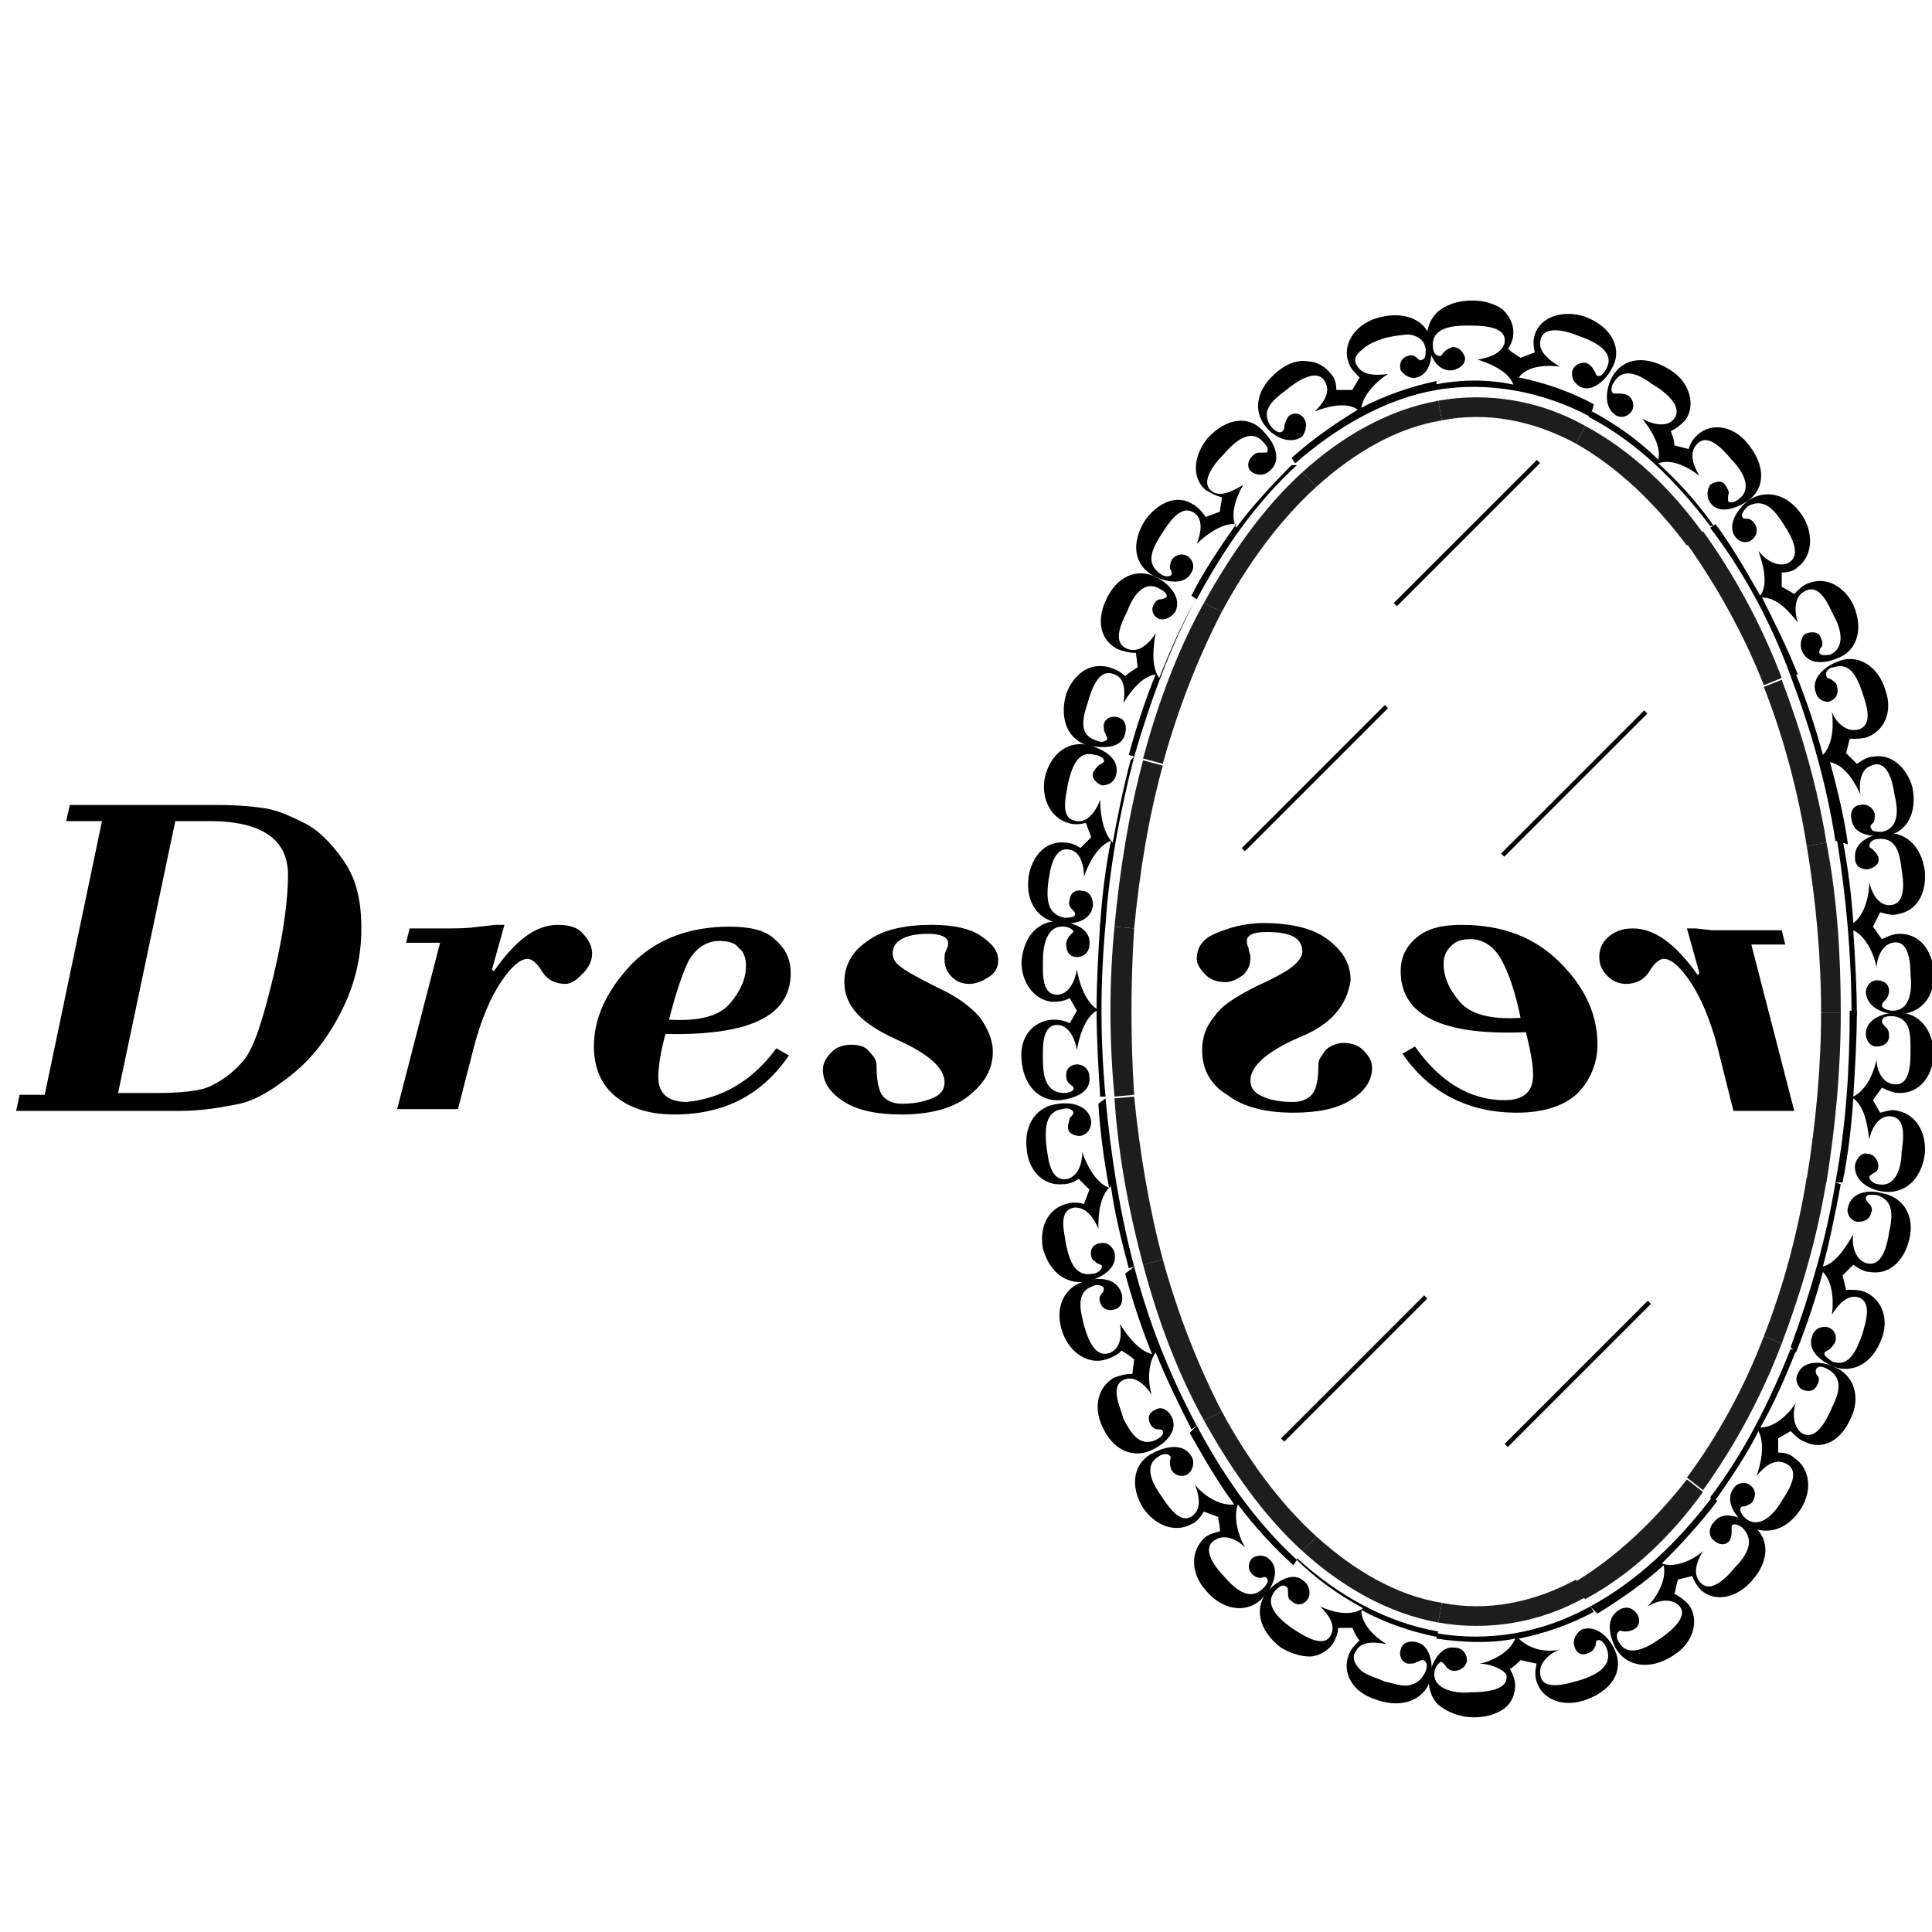 <?xml version="1.0" encoding="utf-8"?>
<!-- Generator: Adobe Illustrator 24.1.2, SVG Export Plug-In . SVG Version: 6.00 Build 0)  -->
<svg version="1.1" id="Слой_2" xmlns="http://www.w3.org/2000/svg" xmlns:xlink="http://www.w3.org/1999/xlink" x="0px" y="0px"
	 viewBox="0 0 108 108" style="enable-background:new 0 0 108 108;" xml:space="preserve">
<style type="text/css">
	.st0{fill:#FFFFFF;stroke:#000000;stroke-width:0.25;stroke-miterlimit:10;}
	.st1{fill:#1D1D1B;}
</style>
<g>
	<path d="M5.7,45.9h-2L3.9,45h8.3c1.2,0,2.1,0.1,2.7,0.2s1.3,0.4,2.1,0.8s1.5,1.1,2.2,2.1s1,2.2,1,3.8c0,1.7-0.4,3.2-1.1,4.6
		c-0.7,1.4-1.6,2.6-2.7,3.5s-2.1,1.5-3,1.7c-1,0.2-2.1,0.4-3.3,0.4H0.9l0.2-0.9h1.4L5.7,45.9z M9.8,45.9L6.6,61.1h2
		c1.5,0,2.6-0.1,3.2-0.4c0.6-0.3,1.2-0.7,1.8-1.4s1.1-2.3,1.7-4.8s0.8-4.4,0.8-5.6c0-2-1.5-3-4.4-3H9.8z"/>
	<path d="M22.2,62l2.4-9.3h-1.9l0.2-0.8H25c0.5,0,1.1,0,1.8-0.1l0.9-0.1h0.5l-0.7,2.5l0.1,0.1c1.2-1.7,2.3-2.6,3.6-2.6
		c0.5,0,1,0.1,1.3,0.4s0.6,0.7,0.6,1.2c0,0.4-0.2,0.8-0.5,1.1S32,55,31.6,55c-0.5,0-1-0.2-1.3-0.7s-0.6-0.7-0.8-0.7
		c-0.4,0-0.9,0.4-1.5,1.3s-1.1,2.1-1.5,3.6L25.6,62H22.2z"/>
	<path d="M43.4,58.6l0.7,0.4c-1.5,2.2-3.6,3.3-6.4,3.3c-1.5,0-2.6-0.4-3.4-1.1s-1.1-1.7-1.1-2.7c0-1.6,0.7-3.1,2.1-4.6
		c1.4-1.4,3.2-2.1,5.5-2.1c1.1,0,2,0.2,2.5,0.7c0.6,0.5,0.9,1.1,0.9,1.9c0,2.4-2.3,3.5-7,3.4c-0.3,1.1-0.4,1.9-0.4,2.4
		c0,0.9,0.5,1.4,1.6,1.4C40.3,61.4,42,60.5,43.4,58.6z M37.4,57c1.7,0.1,2.8-0.2,3.4-0.9c0.6-0.7,0.9-1.4,0.9-2.1
		c0-0.4-0.1-0.8-0.4-1c-0.2-0.3-0.6-0.4-1.1-0.4c-0.7,0-1.3,0.4-1.7,1.1C38.2,54.3,37.8,55.4,37.4,57z"/>
	<path d="M47.2,54.9c0-0.9,0.4-1.7,1.3-2.3c0.8-0.6,2-0.9,3.6-0.9c1.2,0,2.1,0.2,2.7,0.6c0.6,0.4,1,0.8,1,1.4c0,0.4-0.2,0.7-0.5,0.9
		s-0.7,0.4-1.1,0.4c-0.4,0-0.7-0.1-1-0.4s-0.4-0.6-0.4-1c0-0.2,0-0.3,0.1-0.5s0.1-0.3,0.1-0.4c0-0.3-0.4-0.5-1.1-0.5
		c-1.3,0-2,0.4-2,1.1c0,0.2,0.1,0.5,0.4,0.7c0.2,0.2,0.9,0.6,2.1,1.2c1.1,0.5,1.9,1.1,2.4,1.7c0.4,0.6,0.7,1.2,0.7,1.9
		c0,1-0.5,1.8-1.4,2.5s-2.2,1-3.7,1c-1.3,0-2.4-0.2-3.2-0.7c-0.8-0.5-1.2-1.1-1.2-1.8c0-0.4,0.2-0.7,0.5-1c0.3-0.3,0.7-0.4,1.1-0.4
		c0.4,0,0.8,0.1,1,0.4c0.3,0.3,0.4,0.5,0.4,0.8c0,0.7,0.1,1.3,0.3,1.6c0.2,0.3,0.6,0.5,1.1,0.5c0.7,0,1.2-0.1,1.7-0.3
		s0.7-0.5,0.7-0.9c0-0.8-0.9-1.6-2.7-2.4C48.1,57.2,47.2,56.2,47.2,54.9z"/>
</g>
<g>
	<path d="M96.9,62.1L96,58.5c-0.4-1.5-0.9-2.7-1.5-3.6c-0.6-0.9-1.1-1.3-1.5-1.3c-0.2,0-0.5,0.2-0.8,0.7S91.4,55,90.9,55
		c-0.3,0-0.7-0.1-1-0.4c-0.3-0.3-0.5-0.6-0.5-1.1c0-0.5,0.2-0.9,0.6-1.2c0.4-0.3,0.8-0.4,1.3-0.4c1.2,0,2.4,0.9,3.6,2.6l0.1-0.1
		l-0.7-2.5h0.5l0.9,0.1C96.4,52,97,52,97.5,52h2.1l0.2,0.8h-1.9l2.4,9.3H96.9z"/>
	<path d="M84.1,61.5c1.1,0,1.6-0.5,1.6-1.4c0-0.5-0.1-1.2-0.4-2.4c-4.6,0.2-7-0.9-7-3.4c0-0.8,0.3-1.4,0.9-1.9
		c0.6-0.5,1.4-0.7,2.5-0.7c2.3,0,4.1,0.7,5.5,2.1c1.4,1.4,2.1,2.9,2.1,4.6c0,1-0.4,2-1.1,2.7s-1.9,1.1-3.4,1.1
		c-2.7,0-4.9-1.1-6.4-3.3l0.7-0.4C80.5,60.5,82.2,61.5,84.1,61.5z M83.9,53.6c-0.4-0.7-1-1.1-1.7-1.1c-0.5,0-0.8,0.1-1.1,0.4
		s-0.4,0.6-0.4,1c0,0.7,0.3,1.4,0.9,2.1c0.6,0.7,1.7,1,3.4,0.9C84.7,55.4,84.3,54.3,83.9,53.6z"/>
	<path d="M72.6,58c-1.8,0.8-2.7,1.6-2.7,2.4c0,0.4,0.2,0.7,0.7,0.9c0.4,0.2,1,0.3,1.7,0.3c0.5,0,0.9-0.2,1.1-0.5
		c0.2-0.3,0.3-0.8,0.3-1.6c0-0.3,0.2-0.5,0.4-0.8c0.2-0.2,0.6-0.4,1-0.4c0.4,0,0.8,0.1,1.1,0.4c0.3,0.3,0.5,0.6,0.5,1
		c0,0.7-0.4,1.3-1.2,1.8c-0.8,0.5-1.9,0.7-3.2,0.7c-1.5,0-2.8-0.3-3.7-1c-1-0.6-1.4-1.5-1.4-2.5c0-0.7,0.2-1.3,0.7-1.9
		c0.4-0.6,1.2-1.1,2.4-1.7c1.1-0.5,1.8-0.9,2.1-1.2s0.4-0.5,0.4-0.7c0-0.8-0.7-1.1-2-1.1c-0.8,0-1.1,0.2-1.1,0.5
		c0,0.1,0,0.2,0.1,0.4c0,0.2,0.1,0.3,0.1,0.5c0,0.4-0.1,0.7-0.4,1c-0.3,0.2-0.6,0.4-1,0.4c-0.4,0-0.8-0.1-1.1-0.4s-0.5-0.6-0.5-0.9
		c0-0.6,0.3-1.1,1-1.4s1.6-0.6,2.7-0.6c1.6,0,2.8,0.3,3.6,0.9s1.3,1.3,1.3,2.3C75.3,56.2,74.4,57.3,72.6,58z"/>
</g>
<line class="st0" x1="69.5" y1="47.5" x2="77.5" y2="39.5"/>
<line class="st0" x1="84" y1="47.8" x2="92" y2="39.8"/>
<line class="st0" x1="78" y1="33.8" x2="86" y2="25.8"/>
<line class="st0" x1="71.7" y1="80.5" x2="79.7" y2="72.5"/>
<line class="st0" x1="84.2" y1="80.8" x2="92.2" y2="72.8"/>
<g>
	<g>
		<g>
			<g>
				<path class="st1" d="M101.8,56.6l1.1,0c0,3.2-0.3,6.4-0.8,9.5l-1.1-0.2C101.5,62.8,101.8,59.7,101.8,56.6z"/>
				<path d="M102.6,66.1c0.6-3.2,0.8-6.4,0.8-9.6h0.4c0,1.6-0.1,3.2-0.2,4.8c0.8-0.4,1.2-1.5,1.3-2.1l0,0c0,0.6,0.3,1.3,0.9,1.4
					c1,0.2,1-1.2,1-1.9c0-0.9,0-1.8-1-1.9c-0.2,0-0.6,0-0.6,0.3c0,0.1,0.1,0.2,0.2,0.3c0.1,0.1,0.2,0.2,0.2,0.5
					c0,0.4-0.3,0.6-0.7,0.6c-0.4,0-0.6-0.4-0.6-0.7c0-0.9,1.1-1.2,1.8-1.2c1.2,0,2,1,2,2.4c-0.1,1.2-0.8,2.1-1.9,2.1
					c-0.3,0-0.6-0.1-1-0.3l-0.5,0.7l0.4,0.7c0.4-0.1,0.7-0.2,1-0.1c1,0.2,1.6,1.2,1.5,2.4c-0.2,1.5-1.2,2.3-2.4,2.1
					c-0.7-0.1-1.6-0.6-1.5-1.5c0.1-0.4,0.4-0.7,0.7-0.6c0.3,0,0.6,0.3,0.6,0.7c0,0.2-0.1,0.3-0.3,0.4c-0.1,0.1-0.2,0.1-0.2,0.2
					c0,0.2,0.3,0.4,0.5,0.4c1,0.2,1.3-1,1.3-1.8c0.1-0.7,0.3-2-0.7-2c-0.6,0-1,0.7-1.1,1.3l0,0c-0.1-0.6-0.2-1.8-0.9-2.3
					c-0.1,1.6-0.3,3.2-0.6,4.7L102.6,66.1z"/>
			</g>
			<g>
				<path class="st1" d="M101,65.8l1.1,0.2c-0.5,3.1-1.4,6.2-2.5,9.1l-1-0.4C99.7,71.9,100.5,68.9,101,65.8z"/>
				<path d="M100.1,75.3c1.1-3,2-6.1,2.5-9.2l0.3,0.1c-0.3,1.6-0.6,3.1-1,4.6c0.8-0.2,1.4-1.3,1.7-1.8l0,0c-0.1,0.6,0.1,1.4,0.7,1.6
					c0.9,0.3,1.2-1,1.3-1.7c0.2-0.9,0.3-1.8-0.7-2.1c-0.2,0-0.6-0.1-0.6,0.2c0,0.1,0.1,0.2,0.2,0.3c0.1,0.1,0.2,0.3,0.1,0.5
					c-0.1,0.4-0.4,0.5-0.8,0.5c-0.4-0.1-0.6-0.5-0.5-0.8c0.2-0.9,1.2-1,1.9-0.8c1.2,0.2,1.9,1.3,1.5,2.7c-0.3,1.1-1.1,1.9-2.2,1.7
					c-0.3,0-0.6-0.2-0.9-0.4c-0.2,0.2-0.4,0.4-0.6,0.6l0.2,0.8c0.4,0,0.7,0,1,0.1c1,0.4,1.4,1.5,1,2.6c-0.5,1.4-1.6,2-2.7,1.6
					c-0.7-0.3-1.5-0.9-1.2-1.7c0.1-0.4,0.5-0.6,0.9-0.5c0.3,0.1,0.5,0.4,0.4,0.8c-0.1,0.2-0.2,0.3-0.3,0.4c-0.1,0.1-0.2,0.1-0.3,0.2
					c-0.1,0.2,0.3,0.4,0.4,0.5c1,0.4,1.4-0.7,1.7-1.5c0.2-0.7,0.6-1.9-0.3-2.1c-0.6-0.1-1.1,0.5-1.4,1l0,0c0.1-0.6,0.1-1.8-0.5-2.4
					c-0.4,1.5-0.9,3-1.5,4.5L100.1,75.3z"/>
			</g>
			<g>
				<path class="st1" d="M98.6,74.7l1,0.4c-1.1,2.9-2.6,5.7-4.4,8.2l-0.9-0.7C96,80.3,97.5,77.6,98.6,74.7z"/>
				<path d="M95.6,83.7c1.9-2.5,3.3-5.3,4.5-8.3l0.3,0.1c-0.6,1.5-1.2,2.9-2,4.3c0.9,0,1.7-0.9,2-1.4l0,0c-0.2,0.5-0.2,1.3,0.3,1.7
					c0.8,0.5,1.4-0.7,1.7-1.4c0.4-0.8,0.7-1.7-0.3-2.2c-0.2-0.1-0.5-0.2-0.6,0.1c0,0.1,0,0.2,0.1,0.3c0.1,0.1,0.1,0.3,0,0.5
					c-0.2,0.4-0.5,0.4-0.8,0.3c-0.3-0.1-0.5-0.6-0.3-0.9c0.3-0.8,1.4-0.7,2-0.4c1.1,0.4,1.6,1.7,0.9,3c-0.5,1.1-1.5,1.7-2.5,1.2
					c-0.3-0.1-0.5-0.3-0.8-0.6l-0.7,0.4l0,0.8c0.4,0,0.7,0.1,0.9,0.3c0.9,0.6,1,1.8,0.4,2.8c-0.8,1.3-2.1,1.6-3.1,0.9
					c-0.6-0.4-1.2-1.3-0.7-2c0.2-0.3,0.6-0.4,0.9-0.2c0.3,0.2,0.4,0.5,0.2,0.9c-0.1,0.2-0.3,0.2-0.4,0.3c-0.1,0-0.3,0-0.3,0.1
					c-0.1,0.2,0.2,0.5,0.3,0.6c0.8,0.6,1.6-0.3,2-1c0.4-0.6,1.1-1.7,0.2-2.1c-0.6-0.3-1.2,0.2-1.6,0.7l0,0c0.2-0.6,0.5-1.7,0.1-2.5
					c-0.7,1.4-1.6,2.7-2.5,4L95.6,83.7z"/>
			</g>
			<g>
				<path class="st1" d="M94.3,82.7l0.9,0.7c-1.8,2.5-4,4.6-6.6,6l-0.5-1C90.4,87,92.5,85,94.3,82.7z"/>
				<path d="M88.9,89.8c2.6-1.4,4.9-3.6,6.8-6.1l0.3,0.2c-0.9,1.2-2,2.4-3.1,3.5c0.8,0.3,1.9-0.3,2.3-0.7l0,0
					c-0.3,0.5-0.6,1.2-0.2,1.7c0.6,0.8,1.6-0.3,2-0.8c0.7-0.7,1.1-1.5,0.4-2.2c-0.1-0.1-0.5-0.3-0.6-0.1c0,0.1,0,0.2,0,0.3
					c0,0.1,0,0.3-0.1,0.5c-0.2,0.3-0.6,0.3-0.9,0c-0.3-0.2-0.3-0.7,0-1c0.5-0.7,1.5-0.3,2.1,0.1c1,0.7,1.1,2,0,3.2
					c-0.8,0.9-2,1.2-2.8,0.5c-0.2-0.2-0.4-0.5-0.5-0.8l-0.8,0.2c-0.1,0.3-0.1,0.5-0.2,0.8c0.4,0.2,0.6,0.4,0.8,0.6
					c0.6,0.8,0.3,2.1-0.8,2.8c-1.3,0.9-2.7,0.7-3.3-0.4c-0.3-0.6-0.6-1.6,0.2-2.1c0.3-0.2,0.7-0.2,1,0.2c0.2,0.3,0.2,0.7-0.2,0.9
					c-0.2,0.1-0.4,0.1-0.5,0.1c-0.1,0-0.3-0.1-0.3,0c-0.2,0.1-0.1,0.5,0,0.6c0.5,0.9,1.6,0.3,2.3-0.2c0.6-0.4,1.7-1.3,1-1.9
					c-0.5-0.4-1.2-0.2-1.7,0.1l0,0c0.4-0.4,1.1-1.4,0.9-2.3c-1.1,1-2.4,1.9-3.7,2.7L88.9,89.8z"/>
			</g>
			<g>
				<path class="st1" d="M88.1,88.3l0.5,1c-2.5,1.4-5.4,1.9-8.2,1.4l0.2-1.1C83.1,90.1,85.7,89.6,88.1,88.3z"/>
				<path d="M80.3,91.3c2.9,0.5,5.9,0,8.6-1.5l0.2,0.3c-1.3,0.7-2.7,1.2-4.2,1.5c0.3,0.3,0.7,0.5,1.1,0.6c0.4,0.1,0.9,0.1,1.2,0l0,0
					c-0.5,0.2-1.2,0.7-1.1,1.4c0.1,1,1.6,0.5,2.3,0.3c0.9-0.3,1.8-0.8,1.4-1.8c-0.1-0.2-0.3-0.5-0.5-0.4c-0.1,0-0.1,0.2-0.1,0.3
					c-0.1,0.1-0.1,0.3-0.4,0.4c-0.4,0.2-0.7,0-0.8-0.4c-0.1-0.3,0.1-0.7,0.4-0.9c0.8-0.3,1.5,0.4,1.8,1c0.6,1.1,0.1,2.3-1.5,2.9
					c-1.3,0.5-2.5,0-2.8-1c-0.1-0.3-0.1-0.6,0-1L85,92.8c-0.2,0.2-0.4,0.4-0.6,0.5c0.2,0.3,0.3,0.7,0.3,0.9c0,0.5-0.2,1-0.6,1.3
					c-0.4,0.3-1,0.5-1.7,0.5c-0.8,0-1.5-0.3-2-0.7c-0.4-0.4-0.6-1-0.5-1.6c0.1-0.7,0.6-1.7,1.4-1.6c0.4,0,0.7,0.3,0.7,0.7
					c0,0.3-0.3,0.6-0.7,0.6c-0.2,0-0.4-0.1-0.5-0.3c-0.1-0.1-0.2-0.2-0.2-0.2c-0.2,0-0.4,0.4-0.4,0.5c-0.2,1,1.1,1.3,2,1.2
					c0.8,0,2.2-0.1,2-1C84,93.3,83.3,93,82.7,93l0,0c0.6-0.1,1.7-0.6,2-1.4c-1.5,0.3-3,0.2-4.4,0L80.3,91.3z"/>
			</g>
			<g>
				<path class="st1" d="M80.6,89.6l-0.2,1.1c-2.8-0.5-5.4-2-7.6-4l0.8-0.8C75.7,87.8,78.1,89.2,80.6,89.6z"/>
				<path d="M72.5,87.1c2.3,2.1,5,3.6,7.9,4.1l-0.1,0.3c-1.5-0.3-2.9-0.8-4.2-1.5c0,0.9,0.9,1.6,1.4,1.9l0,0
					c-0.6-0.1-1.4-0.2-1.7,0.4c-0.3,0.4,0,0.8,0.3,1.1c0.4,0.3,0.9,0.4,1.3,0.6c0.5,0.1,1,0.3,1.4,0.2c0.4-0.1,0.7-0.3,0.9-0.8
					c0.1-0.2,0.1-0.6-0.2-0.6c-0.1,0-0.2,0.1-0.3,0.1c-0.1,0.1-0.3,0.1-0.5,0.1c-0.4-0.1-0.5-0.5-0.4-0.8c0.1-0.4,0.5-0.5,0.9-0.4
					c0.8,0.2,0.9,1.3,0.8,1.9c-0.2,1.2-1.5,1.9-3.1,1.3c-1.3-0.4-1.9-1.5-1.5-2.5c0.1-0.3,0.3-0.5,0.6-0.8c-0.2-0.2-0.3-0.5-0.4-0.7
					l-0.8,0c0,0.4-0.2,0.7-0.3,0.9c-0.3,0.4-0.8,0.7-1.3,0.7c-0.5,0-1.1-0.2-1.6-0.5c-1.3-1-1.5-2.3-0.7-3.2c0.5-0.5,1.4-1.1,2-0.5
					c0.3,0.2,0.4,0.7,0.2,1c-0.2,0.3-0.6,0.4-0.9,0.1c-0.2-0.1-0.2-0.3-0.2-0.5c0-0.1,0-0.3-0.1-0.3c-0.2-0.2-0.5,0.1-0.6,0.2
					c-0.7,0.8,0.2,1.6,0.9,2.1c0.6,0.4,1.8,1.2,2.2,0.4c0.3-0.6-0.2-1.2-0.6-1.6l0,0c0.6,0.3,1.7,0.6,2.4,0.1
					c-1.3-0.7-2.6-1.6-3.7-2.7L72.5,87.1z"/>
			</g>
			<g>
				<path class="st1" d="M73.6,85.9l-0.8,0.8c-2.2-2-4-4.6-5.5-7.3l1-0.5C69.7,81.5,71.5,84,73.6,85.9z"/>
				<path d="M66.9,79.7c1.5,2.8,3.3,5.4,5.6,7.5l-0.2,0.3c-1.1-1-2.2-2.2-3.1-3.4c-0.3,0.8,0.1,1.9,0.4,2.4l0,0
					c-0.4-0.4-1.1-0.8-1.7-0.4c-0.8,0.5,0.1,1.6,0.6,2.1c0.6,0.7,1.4,1.3,2.1,0.6c0.1-0.1,0.4-0.4,0.2-0.6c-0.1-0.1-0.2,0-0.3,0
					c-0.1,0-0.3,0-0.5-0.2c-0.3-0.3-0.2-0.7,0-0.9c0.3-0.2,0.7-0.2,1,0.1c0.6,0.6,0.1,1.6-0.4,2.1c-0.8,0.9-2.2,0.8-3.2-0.4
					c-0.8-0.9-0.9-2.1-0.1-2.9c0.2-0.2,0.5-0.3,0.9-0.4c0-0.3-0.1-0.6-0.1-0.8l-0.8-0.3c-0.2,0.3-0.4,0.6-0.7,0.7
					c-0.9,0.5-2,0.1-2.7-0.9c-0.8-1.3-0.5-2.6,0.6-3.1c0.6-0.3,1.6-0.6,2.1,0.2c0.2,0.3,0.1,0.8-0.2,1c-0.3,0.2-0.7,0.1-0.9-0.2
					c-0.1-0.2-0.1-0.4-0.1-0.5c0-0.1,0.1-0.3,0-0.3c-0.1-0.2-0.5-0.1-0.6,0c-0.9,0.5-0.4,1.5,0.1,2.2c0.4,0.6,1.1,1.7,1.8,1.1
					c0.5-0.4,0.3-1.2,0.1-1.7l0,0c0.4,0.5,1.3,1.2,2.2,1.1c-0.9-1.2-1.7-2.6-2.5-4L66.9,79.7z"/>
			</g>
			<g>
				<path class="st1" d="M68.3,78.9l-1,0.5c-1.5-2.7-2.6-5.7-3.4-8.7l1.1-0.3C65.8,73.3,66.9,76.2,68.3,78.9z"/>
				<path d="M63.4,70.8c0.8,3.1,2,6.1,3.5,8.9l-0.3,0.2c-0.7-1.4-1.4-2.8-2-4.3c-0.5,0.7-0.4,1.9-0.2,2.4l0,0
					c-0.3-0.5-0.9-1.1-1.5-0.9c-0.9,0.3-0.3,1.5-0.1,2.2c0.4,0.8,0.9,1.6,1.8,1.2c0.2-0.1,0.5-0.3,0.4-0.5c0-0.1-0.2-0.1-0.3-0.1
					c-0.1,0-0.3-0.1-0.4-0.3c-0.2-0.4,0-0.7,0.3-0.8c0.3-0.2,0.7,0,0.9,0.4c0.4,0.8-0.4,1.5-1,1.8c-1.1,0.6-2.3,0.1-2.9-1.3
					c-0.5-1.1-0.2-2.2,0.7-2.7c0.3-0.1,0.6-0.2,1-0.2l0.1-0.8c-0.2-0.2-0.4-0.3-0.7-0.5c-0.3,0.3-0.6,0.4-0.9,0.5
					c-1,0.3-2-0.4-2.4-1.5c-0.5-1.4,0.1-2.6,1.3-2.9c0.7-0.2,1.7-0.2,2,0.7c0.1,0.4,0,0.8-0.4,0.9c-0.3,0.1-0.7,0-0.8-0.4
					c-0.1-0.2,0-0.4,0.1-0.5c0.1-0.1,0.1-0.2,0.1-0.3c-0.1-0.2-0.5-0.2-0.6-0.1c-1,0.3-0.7,1.4-0.5,2.2c0.2,0.7,0.6,1.9,1.5,1.5
					c0.6-0.3,0.6-1.1,0.5-1.6l0,0c0.3,0.5,1,1.5,1.8,1.7c-0.6-1.5-1.1-3-1.5-4.5L63.4,70.8z"/>
			</g>
			<g>
				<path class="st1" d="M65,70.4l-1.1,0.3c-0.8-3-1.4-6.2-1.6-9.3l1.1-0.1C63.7,64.3,64.2,67.4,65,70.4z"/>
				<path d="M61.8,61.4c0.3,3.2,0.8,6.4,1.6,9.4l-0.3,0.1c-0.4-1.5-0.8-3.1-1-4.6c-0.7,0.6-0.7,1.8-0.7,2.4l0,0
					c-0.2-0.5-0.6-1.2-1.3-1.2c-1,0.1-0.6,1.4-0.5,2.1c0.2,0.9,0.5,1.8,1.5,1.6c0.2,0,0.5-0.2,0.5-0.4c0-0.1-0.1-0.1-0.3-0.2
					c-0.1-0.1-0.3-0.2-0.3-0.4c-0.1-0.4,0.2-0.7,0.5-0.7c0.4-0.1,0.7,0.2,0.8,0.5c0.2,0.9-0.7,1.4-1.4,1.6c-1.2,0.3-2.2-0.4-2.6-1.8
					c-0.2-1.1,0.2-2.2,1.3-2.5c0.3-0.1,0.6-0.1,1,0l0.3-0.8l-0.6-0.6c-0.3,0.2-0.6,0.3-0.9,0.3c-1.1,0.1-1.9-0.8-2-1.9
					c-0.2-1.5,0.6-2.5,1.8-2.6c0.7-0.1,1.7,0.1,1.8,1c0,0.4-0.2,0.7-0.6,0.8c-0.3,0-0.7-0.1-0.7-0.5c0-0.2,0.1-0.4,0.1-0.5
					c0.1-0.1,0.2-0.2,0.2-0.3c0-0.2-0.4-0.3-0.6-0.2c-1,0.1-1,1.2-0.9,2.1c0.1,0.7,0.2,2,1.2,1.8c0.6-0.2,0.8-0.9,0.8-1.5l0,0
					c0.2,0.6,0.7,1.7,1.5,2c-0.3-1.6-0.5-3.1-0.6-4.7L61.8,61.4z"/>
			</g>
			<g>
				<path class="st1" d="M63.4,61.2l-1.1,0.1c-0.3-3.2-0.3-6.4,0-9.5l1.1,0.1C63.2,55,63.2,58.1,63.4,61.2z"/>
				<path d="M61.8,51.7c-0.3,3.2-0.3,6.4,0,9.6l-0.3,0c-0.1-1.6-0.2-3.2-0.2-4.8c-0.7,0.4-1,1.6-1.1,2.2l0,0c-0.1-0.6-0.4-1.3-1-1.4
					c-1-0.1-0.9,1.3-0.9,2c0,0.9,0.2,1.8,1.2,1.8c0.2,0,0.6-0.1,0.5-0.3c0-0.1-0.1-0.1-0.2-0.2c-0.1-0.1-0.2-0.2-0.2-0.5
					c0-0.4,0.3-0.6,0.6-0.6c0.4,0,0.7,0.3,0.7,0.7c0.1,0.9-0.9,1.2-1.6,1.3c-1.2,0.1-2.1-0.8-2.2-2.3c-0.1-1.2,0.6-2.1,1.7-2.2
					c0.3,0,0.6,0,1,0.2l0.4-0.7l-0.4-0.7c-0.4,0.2-0.7,0.2-1,0.2c-1-0.1-1.7-1.1-1.7-2.2c0.1-1.5,1-2.4,2.2-2.3
					c0.7,0.1,1.7,0.4,1.6,1.3c0,0.4-0.3,0.7-0.7,0.7c-0.4,0-0.6-0.3-0.6-0.7c0-0.2,0.1-0.4,0.2-0.5c0.1-0.1,0.2-0.2,0.2-0.2
					c0-0.2-0.4-0.3-0.5-0.3c-1-0.1-1.2,1.1-1.2,1.9c0,0.7-0.1,2,0.9,1.9c0.6-0.1,0.9-0.8,1-1.4l0,0c0.1,0.6,0.4,1.7,1.1,2.2
					c0-1.6,0.1-3.2,0.2-4.8L61.8,51.7z"/>
			</g>
			<g>
				<path class="st1" d="M63.4,51.9l-1.1-0.1c0.3-3.2,0.8-6.3,1.6-9.3l1.1,0.3C64.2,45.7,63.7,48.8,63.4,51.9z"/>
				<path d="M63.4,42.3c-0.8,3.1-1.4,6.3-1.6,9.4l-0.3,0c0.1-1.6,0.3-3.2,0.6-4.7c-0.8,0.3-1.3,1.4-1.5,2l0,0c0-0.6-0.2-1.4-0.8-1.5
					c-0.9-0.2-1.1,1.1-1.2,1.8c-0.1,0.9-0.1,1.8,0.9,2c0.2,0,0.6,0,0.6-0.2c0-0.1-0.1-0.2-0.2-0.3c-0.1-0.1-0.2-0.3-0.1-0.5
					c0-0.4,0.4-0.6,0.7-0.5c0.4,0,0.6,0.4,0.6,0.8c-0.1,0.9-1.1,1.1-1.8,1c-1.2-0.1-2-1.1-1.8-2.6c0.2-1.2,1-2,2-1.9
					c0.3,0,0.6,0.1,0.9,0.3l0.6-0.6l-0.3-0.8c-0.4,0.1-0.7,0.1-1,0c-1-0.3-1.5-1.4-1.3-2.5c0.3-1.4,1.4-2.2,2.6-1.8
					c0.7,0.2,1.6,0.7,1.4,1.6c-0.1,0.4-0.4,0.6-0.8,0.6c-0.3-0.1-0.6-0.4-0.5-0.7c0.1-0.2,0.2-0.3,0.3-0.4c0.1-0.1,0.2-0.1,0.3-0.2
					c0.1-0.2-0.3-0.4-0.5-0.4c-1-0.3-1.3,0.8-1.5,1.6c-0.1,0.7-0.5,2,0.5,2.1c0.6,0.1,1.1-0.6,1.3-1.2l0,0c0,0.6,0.1,1.8,0.7,2.4
					c0.3-1.6,0.6-3.1,1-4.6L63.4,42.3z"/>
			</g>
			<g>
				<path class="st1" d="M65,42.7l-1.1-0.3c0.8-3,1.9-6,3.4-8.7l1,0.5C66.9,36.9,65.8,39.8,65,42.7z"/>
				<path d="M66.9,33.4c-1.5,2.8-2.6,5.8-3.5,8.9l-0.3-0.1c0.4-1.5,0.9-3,1.5-4.5c-0.8,0.1-1.5,1.1-1.8,1.6l0,0
					c0.1-0.6,0.1-1.4-0.5-1.6c-0.9-0.4-1.3,0.9-1.5,1.6c-0.3,0.9-0.5,1.8,0.5,2.1c0.2,0.1,0.5,0.1,0.6-0.1c0-0.1-0.1-0.2-0.1-0.3
					c-0.1-0.1-0.1-0.3-0.1-0.5c0.1-0.4,0.5-0.5,0.8-0.4c0.4,0.1,0.5,0.5,0.4,0.9c-0.2,0.9-1.3,0.8-2,0.7c-1.2-0.3-1.7-1.5-1.3-2.9
					c0.4-1.1,1.3-1.8,2.4-1.5c0.3,0.1,0.6,0.2,0.9,0.5c0.2-0.2,0.4-0.3,0.7-0.5l-0.1-0.8c-0.4,0-0.7-0.1-1-0.2
					c-1-0.5-1.2-1.6-0.7-2.7c0.6-1.4,1.8-1.9,2.9-1.3c0.6,0.3,1.4,1.1,1,1.9c-0.2,0.3-0.6,0.5-0.9,0.4c-0.3-0.1-0.5-0.5-0.3-0.8
					c0.1-0.2,0.2-0.3,0.4-0.3c0.1,0,0.3-0.1,0.3-0.1c0.1-0.2-0.2-0.4-0.4-0.5c-0.9-0.5-1.5,0.5-1.8,1.3c-0.3,0.6-0.9,1.8,0.1,2.1
					c0.6,0.2,1.2-0.4,1.5-0.9l0,0c-0.1,0.6-0.3,1.8,0.2,2.5c0.6-1.5,1.2-2.9,2-4.3L66.9,33.4z"/>
			</g>
			<g>
				<path class="st1" d="M68.3,34.2l-1-0.5c1.5-2.7,3.3-5.3,5.5-7.3l0.8,0.8C71.5,29.1,69.7,31.6,68.3,34.2z"/>
				<path d="M72.5,26c-2.3,2.1-4.1,4.7-5.6,7.5l-0.3-0.2c0.7-1.4,1.6-2.7,2.5-4c-0.8-0.1-1.8,0.7-2.2,1.1l0,0
					c0.2-0.5,0.4-1.3-0.1-1.7c-0.8-0.6-1.5,0.6-1.9,1.2c-0.5,0.8-0.9,1.6,0,2.2c0.1,0.1,0.5,0.2,0.6,0c0-0.1,0-0.2-0.1-0.3
					c0-0.1,0-0.3,0.1-0.5c0.2-0.3,0.6-0.4,0.9-0.2c0.3,0.2,0.4,0.6,0.2,0.9c-0.4,0.8-1.5,0.5-2.1,0.2c-1.1-0.6-1.3-1.8-0.5-3.1
					c0.7-1,1.8-1.5,2.7-0.9c0.2,0.1,0.5,0.4,0.7,0.7l0.8-0.3c0-0.3,0.1-0.5,0.1-0.8c-0.4-0.1-0.7-0.3-0.9-0.4
					c-0.8-0.7-0.7-1.9,0.1-2.9c1.1-1.2,2.4-1.3,3.2-0.3c0.5,0.5,1,1.5,0.3,2.1c-0.3,0.3-0.7,0.3-1,0.1c-0.3-0.2-0.3-0.6,0-0.9
					c0.2-0.2,0.3-0.2,0.5-0.2c0.1,0,0.3,0,0.3,0c0.2-0.2-0.1-0.5-0.2-0.6c-0.7-0.8-1.6,0-2.2,0.7c-0.5,0.5-1.4,1.6-0.6,2.1
					c0.5,0.3,1.2-0.1,1.7-0.4l0,0c-0.3,0.5-0.8,1.6-0.4,2.4c0.9-1.2,2-2.4,3.1-3.5L72.5,26z"/>
			</g>
			<g>
				<path class="st1" d="M73.6,27.2l-0.8-0.8c2.2-2,4.8-3.5,7.6-4l0.2,1.1C78.1,23.9,75.7,25.3,73.6,27.2z"/>
				<path d="M80.3,21.8c-2.9,0.5-5.6,2.1-7.9,4.1l-0.2-0.3c1.1-1,2.4-1.9,3.7-2.7c-0.7-0.5-1.9-0.1-2.4,0.1l0,0
					c0.4-0.4,0.9-1,0.6-1.6c-0.4-0.9-1.6-0.1-2.2,0.4c-0.8,0.6-1.5,1.2-0.8,2.1c0.1,0.1,0.4,0.4,0.6,0.2c0.1-0.1,0.1-0.2,0.1-0.3
					c0-0.1,0.1-0.3,0.2-0.5c0.3-0.3,0.7-0.2,0.9,0.1c0.2,0.3,0.1,0.7-0.1,1c-0.7,0.5-1.6,0-2-0.5c-0.8-0.9-0.6-2.2,0.7-3.2
					c0.5-0.4,1.1-0.6,1.6-0.5c0.5,0,1,0.3,1.3,0.7c0.2,0.2,0.3,0.5,0.3,0.9l0.9,0c0.1-0.2,0.3-0.5,0.4-0.7c-0.3-0.3-0.5-0.5-0.6-0.8
					c-0.4-1,0.3-2.1,1.5-2.5c1.6-0.5,2.9,0.1,3.1,1.3c0.1,0.7,0,1.8-0.8,2c-0.3,0.1-0.7-0.1-0.9-0.4c-0.1-0.3,0-0.7,0.4-0.8
					c0.2-0.1,0.4,0,0.5,0.1c0.1,0.1,0.2,0.2,0.3,0.1c0.2,0,0.2-0.4,0.2-0.6c-0.1-0.5-0.4-0.7-0.9-0.8c-0.4,0-1,0.1-1.4,0.2
					c-0.3,0.1-0.9,0.3-1.2,0.6c-0.4,0.3-0.6,0.6-0.3,1c0.3,0.5,1.1,0.5,1.7,0.4l0,0c-0.5,0.3-1.4,1.1-1.5,1.9
					c1.3-0.7,2.8-1.2,4.2-1.5L80.3,21.8z"/>
			</g>
			<g>
				<path class="st1" d="M80.6,23.5l-0.2-1.1c2.8-0.5,5.7,0,8.2,1.4l-0.5,1C85.7,23.5,83.1,23,80.6,23.5z"/>
				<path d="M88.9,23.3c-2.6-1.4-5.7-2-8.6-1.5l-0.1-0.3c1.5-0.3,3-0.3,4.4,0c-0.3-0.8-1.4-1.2-2-1.4l0,0c0.6-0.1,1.3-0.3,1.5-0.9
					c0.2-1-1.3-1-2.1-1c-1,0-2,0.2-1.9,1.2c0,0.2,0.1,0.5,0.4,0.5c0.1,0,0.1-0.1,0.2-0.2c0.1-0.1,0.2-0.2,0.5-0.3
					c0.4,0,0.6,0.3,0.7,0.6c0,0.4-0.3,0.6-0.7,0.7c-0.9,0.1-1.3-0.9-1.4-1.6c-0.1-0.6,0.1-1.2,0.5-1.6c0.4-0.4,1.1-0.7,2-0.7
					c0.7,0,1.3,0.2,1.7,0.5c0.4,0.4,0.6,0.8,0.6,1.3c0,0.3-0.1,0.6-0.3,0.9c0.2,0.2,0.4,0.3,0.7,0.5l0.8-0.3c-0.1-0.4-0.1-0.7,0-1
					c0.3-1,1.6-1.4,2.8-1c1.6,0.6,2.1,1.9,1.5,2.9c-0.3,0.6-1.1,1.4-1.8,1c-0.3-0.2-0.5-0.5-0.4-0.9c0.1-0.3,0.5-0.5,0.8-0.4
					c0.2,0.1,0.3,0.2,0.4,0.4c0.1,0.1,0.1,0.3,0.2,0.3c0.2,0.1,0.4-0.2,0.5-0.4c0.5-0.9-0.6-1.5-1.5-1.8c-0.7-0.3-2.1-0.7-2.2,0.3
					c-0.1,0.6,0.6,1.1,1.1,1.4l0,0c-0.6-0.1-1.8-0.1-2.3,0.6c1.5,0.3,2.9,0.8,4.2,1.5L88.9,23.3z"/>
			</g>
			<g>
				<path class="st1" d="M88.1,24.8l0.5-1c2.6,1.4,4.8,3.5,6.6,6l-0.9,0.7C92.5,28.1,90.4,26.1,88.1,24.8z"/>
				<path d="M95.6,29.4c-1.9-2.5-4.1-4.7-6.8-6.1L89,23c1.3,0.7,2.6,1.6,3.7,2.7c0.2-0.8-0.5-1.8-0.9-2.3l0,0
					c0.5,0.3,1.3,0.5,1.7,0.1c0.7-0.7-0.4-1.6-1.1-2c-0.8-0.6-1.7-1-2.2-0.1c-0.1,0.1-0.2,0.5,0,0.6c0.1,0,0.2,0,0.3,0
					c0.1,0,0.3,0,0.5,0.1c0.3,0.2,0.4,0.6,0.2,0.9c-0.2,0.3-0.6,0.4-0.9,0.2c-0.7-0.5-0.5-1.5-0.2-2.1c0.6-1.1,1.9-1.3,3.3-0.4
					c1.1,0.7,1.4,2,0.8,2.8c-0.2,0.2-0.4,0.4-0.8,0.6c0.1,0.3,0.2,0.5,0.2,0.8l0.8,0.2c0.1-0.4,0.3-0.6,0.5-0.8
					c0.8-0.7,2-0.5,2.8,0.5c1,1.2,1,2.5,0,3.2c-0.6,0.4-1.6,0.8-2.1,0.1c-0.2-0.3-0.2-0.7,0-1c0.3-0.2,0.7-0.3,0.9,0.1
					c0.1,0.2,0.2,0.3,0.1,0.5c0,0.1,0,0.3,0,0.3c0.1,0.2,0.5,0,0.6-0.1c0.8-0.6,0.2-1.6-0.4-2.2c-0.5-0.6-1.4-1.6-2-0.8
					c-0.4,0.5-0.1,1.2,0.2,1.7l0,0c-0.5-0.4-1.5-1-2.3-0.7c1.1,1,2.2,2.2,3.1,3.5L95.6,29.4z"/>
			</g>
			<g>
				<path class="st1" d="M94.3,30.4l0.9-0.7c1.8,2.5,3.3,5.3,4.4,8.2l-1,0.4C97.5,35.5,96,32.8,94.3,30.4z"/>
				<path d="M100.1,37.8c-1.1-3-2.6-5.8-4.5-8.3l0.3-0.2c0.9,1.2,1.7,2.6,2.5,4c0.5-0.7,0.1-1.9-0.1-2.5l0,0c0.4,0.5,1,0.9,1.6,0.7
					c0.9-0.4,0.2-1.6-0.2-2.2c-0.5-0.8-1.1-1.5-2-1c-0.1,0.1-0.4,0.4-0.3,0.6c0,0.1,0.2,0.1,0.3,0.1c0.1,0,0.3,0.1,0.4,0.3
					c0.2,0.3,0.1,0.7-0.2,0.9c-0.3,0.2-0.7,0.1-0.9-0.2c-0.5-0.7,0.2-1.6,0.7-2c1-0.7,2.3-0.4,3.1,0.9c0.6,1,0.5,2.2-0.3,2.8
					c-0.2,0.2-0.5,0.3-0.9,0.3l0,0.8l0.7,0.4c0.3-0.3,0.5-0.5,0.8-0.6c1-0.4,2,0.2,2.5,1.2c0.6,1.4,0.2,2.6-0.9,3
					c-0.7,0.3-1.7,0.4-2-0.5c-0.1-0.3,0-0.8,0.3-0.9c0.3-0.1,0.7-0.1,0.8,0.3c0.1,0.2,0.1,0.4,0,0.5c-0.1,0.1-0.1,0.2-0.1,0.3
					c0.1,0.2,0.5,0.1,0.6,0.1c0.9-0.4,0.6-1.5,0.2-2.2c-0.3-0.6-0.8-1.9-1.7-1.3c-0.5,0.3-0.5,1.1-0.3,1.7l0,0
					c-0.4-0.5-1.1-1.4-2-1.4c0.7,1.4,1.4,2.8,2,4.3L100.1,37.8z"/>
			</g>
			<g>
				<path class="st1" d="M98.6,38.4l1-0.4c1.1,2.9,2,6,2.5,9.1l-1.1,0.2C100.5,44.2,99.7,41.2,98.6,38.4z"/>
				<path d="M102.6,47c-0.5-3.2-1.4-6.3-2.5-9.2l0.3-0.1c0.6,1.5,1.1,3,1.5,4.5c0.6-0.6,0.6-1.8,0.5-2.4l0,0c0.2,0.5,0.7,1.1,1.4,1
					c1-0.2,0.5-1.5,0.3-2.1c-0.3-0.9-0.7-1.7-1.6-1.4c-0.2,0-0.5,0.2-0.4,0.5c0,0.1,0.1,0.1,0.3,0.2c0.1,0.1,0.3,0.2,0.3,0.4
					c0.1,0.4-0.1,0.7-0.4,0.8c-0.3,0.1-0.7-0.1-0.8-0.5c-0.3-0.8,0.6-1.5,1.2-1.7c1.1-0.5,2.3,0.2,2.7,1.6c0.4,1.1,0,2.2-1,2.6
					c-0.3,0.1-0.6,0.1-1,0.1l-0.2,0.8c0.2,0.2,0.4,0.4,0.6,0.6c0.3-0.2,0.6-0.4,0.9-0.4c1-0.2,1.9,0.6,2.2,1.7
					c0.3,1.4-0.3,2.6-1.5,2.7c-0.7,0.1-1.8,0-1.9-0.9c-0.1-0.4,0.1-0.8,0.5-0.8c0.3-0.1,0.7,0.1,0.8,0.5c0,0.2,0,0.4-0.1,0.5
					c-0.1,0.1-0.2,0.2-0.1,0.3c0,0.2,0.4,0.2,0.6,0.2c1-0.2,0.9-1.3,0.7-2.1c-0.1-0.7-0.4-2-1.3-1.6c-0.6,0.2-0.7,1-0.6,1.6l0,0
					c-0.3-0.6-0.8-1.6-1.7-1.8c0.4,1.5,0.8,3.1,1,4.6L102.6,47z"/>
			</g>
			<g>
				<path class="st1" d="M101,47.3l1.1-0.2c0.6,3.1,0.8,6.3,0.8,9.5h-1.1C101.8,53.4,101.5,50.3,101,47.3z"/>
				<path d="M103.5,56.6c0-3.2-0.3-6.4-0.8-9.6l0.3-0.1c0.3,1.6,0.5,3.1,0.6,4.7c0.7-0.5,0.9-1.7,0.9-2.3l0,0
					c0.1,0.6,0.5,1.3,1.1,1.3c1,0,0.8-1.4,0.7-2c-0.1-0.9-0.3-1.8-1.3-1.7c-0.2,0-0.5,0.1-0.5,0.4c0,0.1,0.1,0.1,0.2,0.2
					c0.1,0.1,0.2,0.2,0.3,0.4c0.1,0.4-0.2,0.6-0.6,0.7c-0.4,0-0.7-0.2-0.7-0.6c-0.1-0.9,0.8-1.3,1.5-1.4c1.2-0.2,2.2,0.6,2.4,2.1
					c0.1,1.2-0.4,2.2-1.5,2.4c-0.3,0.1-0.6,0-1-0.1l-0.4,0.8l0.5,0.7c0.4-0.2,0.7-0.3,1-0.3c1.1,0,1.8,0.9,1.9,2.1
					c0.1,1.5-0.8,2.4-2,2.4c-0.7,0-1.7-0.3-1.8-1.2c0-0.4,0.3-0.7,0.6-0.7c0.4,0,0.7,0.2,0.7,0.6c0,0.2-0.1,0.4-0.2,0.5
					c-0.1,0.1-0.2,0.2-0.2,0.3c0,0.2,0.4,0.3,0.6,0.3c1,0,1.1-1.2,1-2c0-0.7-0.1-2-1-1.8c-0.6,0.1-0.9,0.9-0.9,1.4l0,0
					c-0.1-0.6-0.5-1.7-1.3-2.1c0.1,1.6,0.2,3.2,0.2,4.8H103.5z"/>
			</g>
		</g>
	</g>
</g>
</svg>
